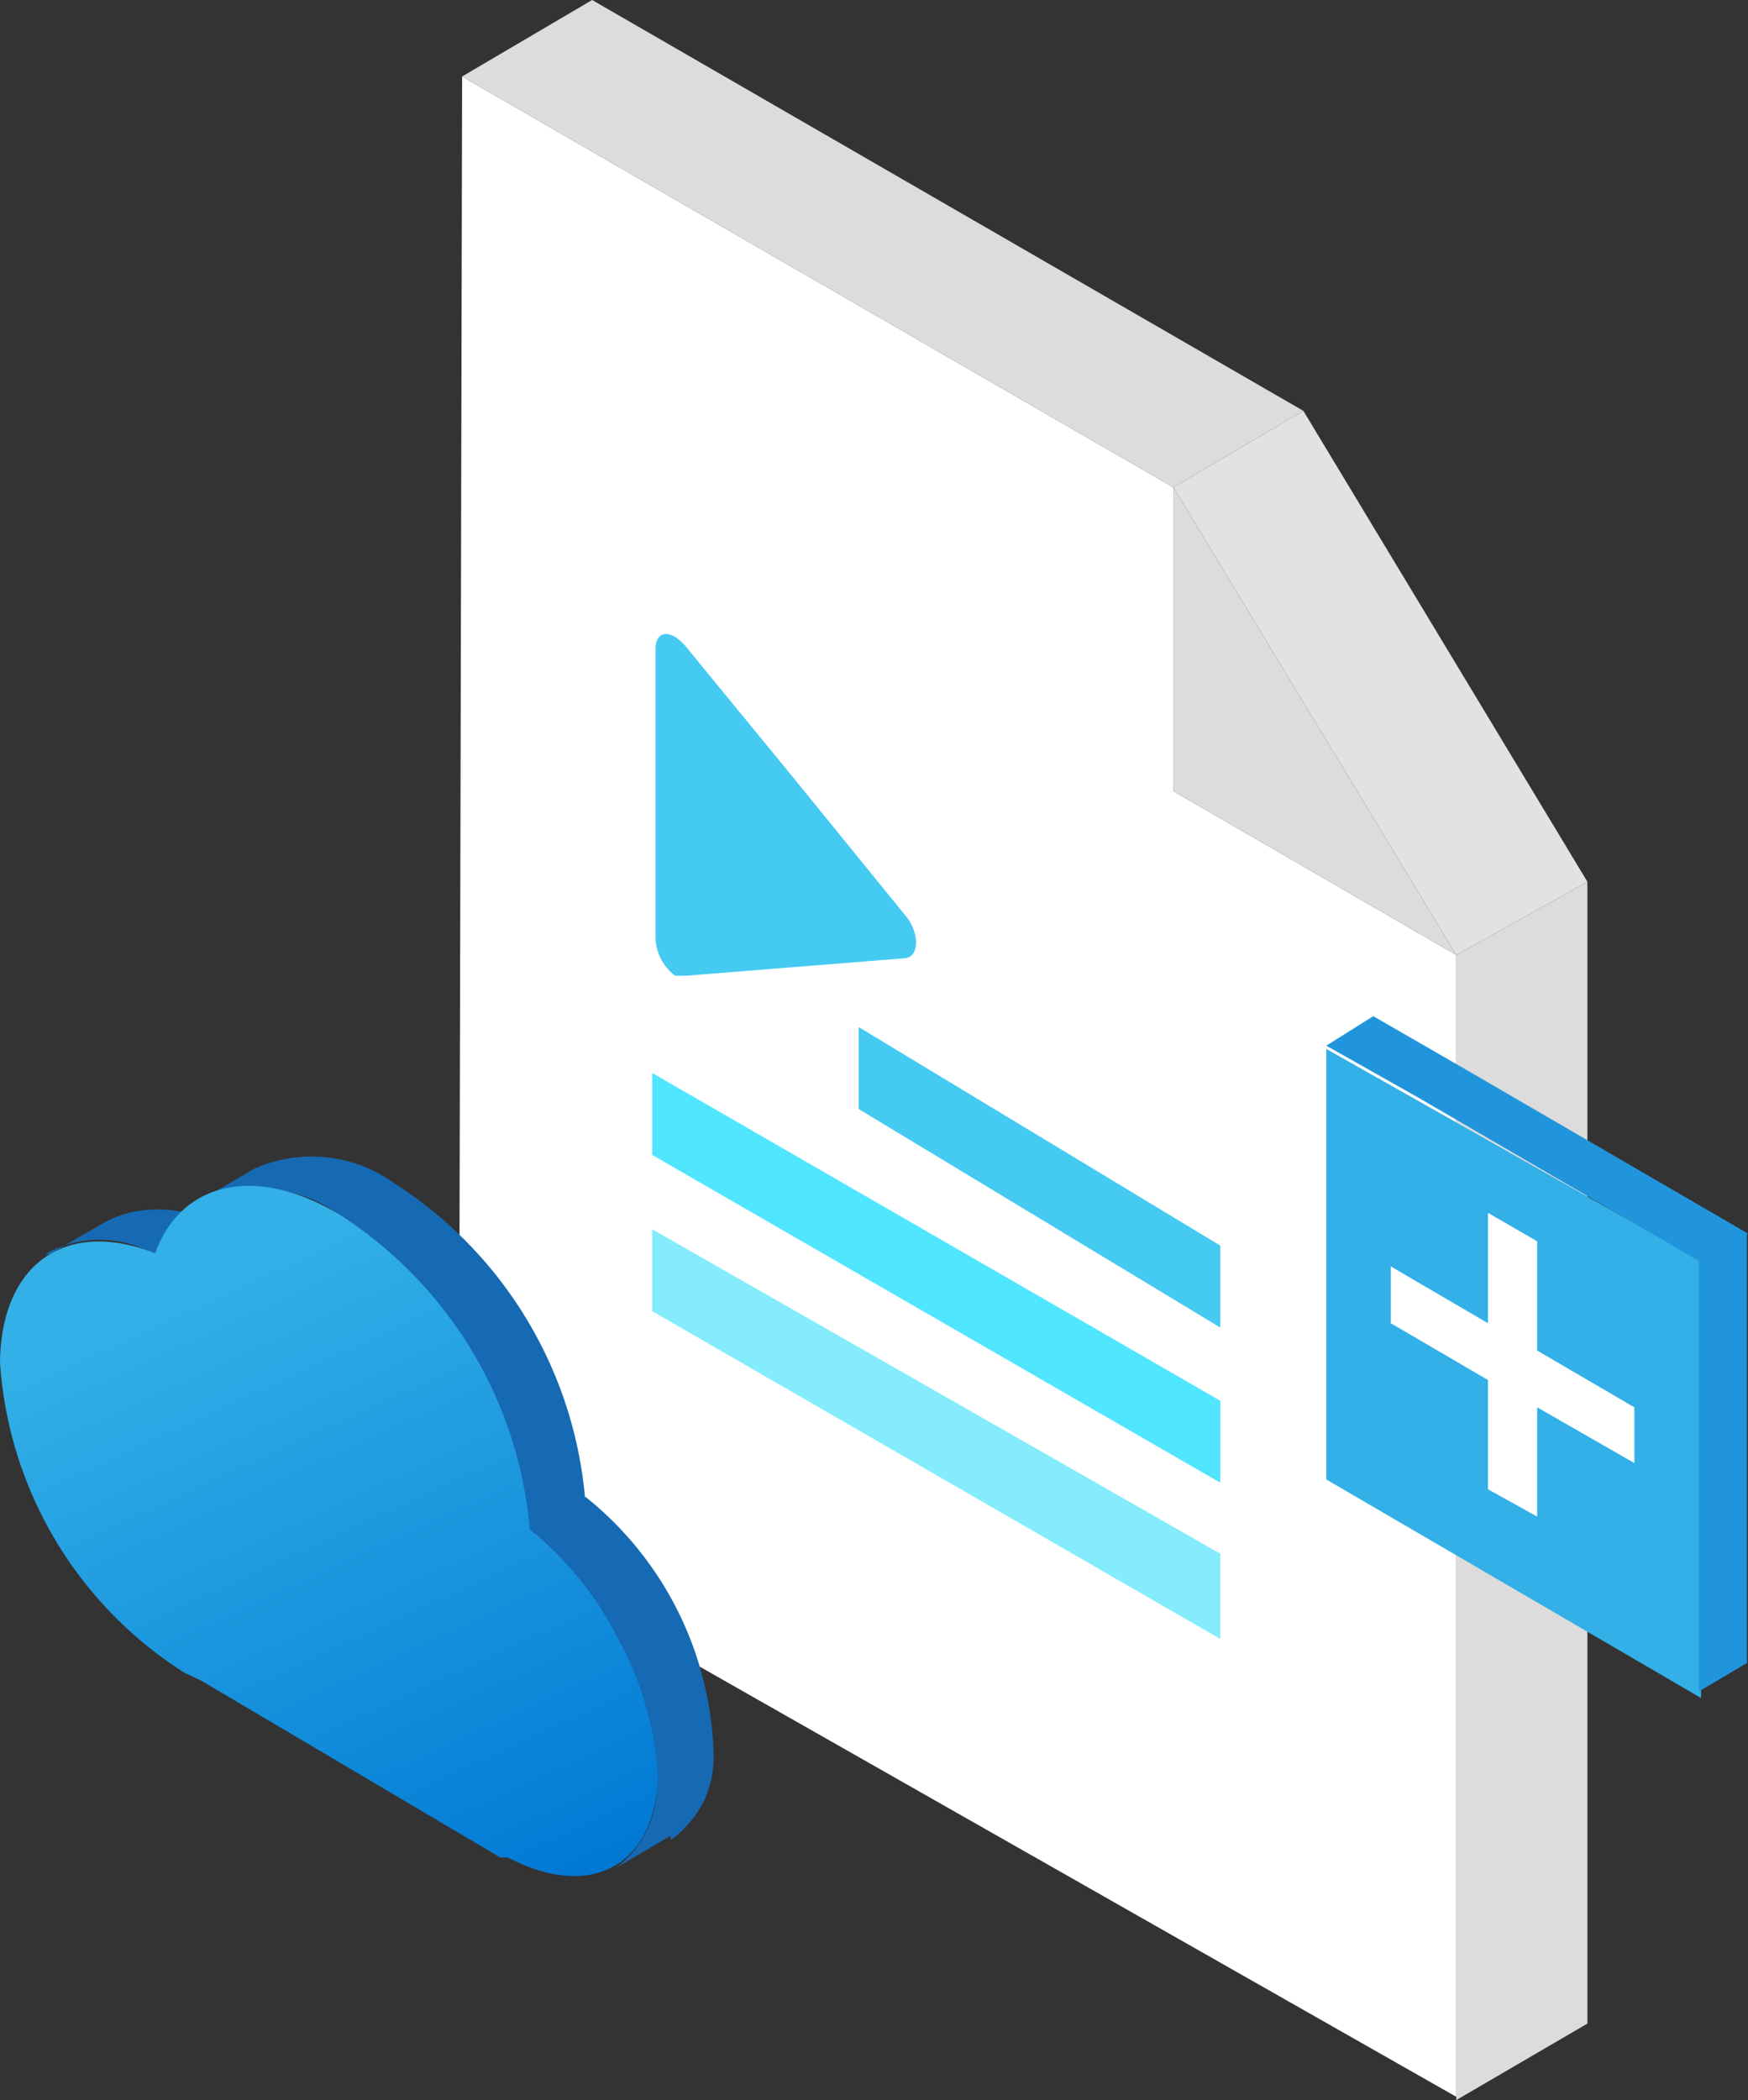 <svg id="Layer_1" data-name="Layer 1" xmlns="http://www.w3.org/2000/svg" xmlns:xlink="http://www.w3.org/1999/xlink" width="16" height="19.22" viewBox="0 0 16 19.22"><rect x="0" y="0" width="16" height="19.22" fill="#333333" stroke="none"/><defs><style>.cls-1{fill:#fff;}.cls-2{fill:#dcdcdc;}.cls-3{fill:#e2e2e2;}.cls-4{fill:#45caf2;}.cls-5{fill:#50e6ff;}.cls-6{fill:#84ecfd;}.cls-7{fill:#32b0e7;}.cls-8{fill:#2195dc;}.cls-9{fill:#156ab3;}.cls-10{fill:url(#linear-gradient);}</style><linearGradient id="linear-gradient" x1="1.79" y1="8.44" x2="4.5" y2="2.57" gradientTransform="matrix(1, 0, 0, -1, 0, 20.22)" gradientUnits="userSpaceOnUse"><stop offset="0" stop-color="#32b0e7"/><stop offset="1" stop-color="#0078d4"/></linearGradient></defs><path class="cls-1" d="M10.74,7.24l2.59,1.5,0,10.45L4.2,14,4.23.7l6.51,3.76Z"/><path class="cls-2" d="M4.23.7,5.42,0l6.51,3.76-1.19.7Z"/><path class="cls-2" d="M13.33,8.74l1.2-.67,0,10.45-1.2.7Z"/><path class="cls-3" d="M10.74,4.46l1.19-.7,2.6,4.31-1.2.67Z"/><path class="cls-2" d="M10.74,4.46l2.59,4.28-2.59-1.5Z"/><path class="cls-4" d="M11.17,11.4v.75l-3.31-2V9.4Z"/><path class="cls-5" d="M11.17,12.82v.75l-5.2-3V9.82Z"/><path class="cls-6" d="M11.17,14.22V15l-5.2-3v-.75Z"/><path class="cls-4" d="M6.18,5.83a.41.41,0,0,1,.1.09l1,1.22,1,1.23c.14.16.14.39,0,.4l-1,.08-1,.08-.1,0A.45.45,0,0,1,6,8.56V5.94C6,5.81,6.08,5.77,6.18,5.83Z"/><path class="cls-7" d="M15.57,11.54l0,3v1l-3.43-2,0-3.94.85.48Z"/><path class="cls-8" d="M12.14,9.57l.85.48,2.56,1.49.45-.25-2.58-1.5-.85-.49Z"/><path class="cls-8" d="M15.55,15.48l.44-.26V11.29l-.44.25v3.94Z"/><path class="cls-1" d="M13.62,11.1l.45.26v1l.89.52v.51l-.89-.51v1l-.45-.25v-1l-.89-.52v-.52l.89.52Z"/><path class="cls-9" d="M6.14,16.8l-.51.3a.9.9,0,0,0,.3-.37A.86.86,0,0,0,6,16.26,3,3,0,0,0,5.66,15a3.24,3.24,0,0,0-.81-1l.51-.3A3.12,3.12,0,0,1,6.53,16a1,1,0,0,1-.08.47,1,1,0,0,1-.31.37Z"/><path class="cls-9" d="M.45,11.48l.52-.3a1,1,0,0,1,.47-.11,1,1,0,0,1,.48.11l-.51.3a1,1,0,0,0-1,0Z"/><path class="cls-9" d="M1.81,11l.51-.3a1.29,1.29,0,0,1,1.29.13,3.82,3.82,0,0,1,1.75,2.94l-.51.3A3.82,3.82,0,0,0,3.1,11.11,1.29,1.29,0,0,0,1.81,11Z"/><path class="cls-10" d="M4.65,17c.76.4,1.36.07,1.37-.76A3,3,0,0,0,5.66,15a3.1,3.1,0,0,0-.81-1A3.82,3.82,0,0,0,3.1,11.11c-.78-.46-1.45-.28-1.68.36-.81-.32-1.41.09-1.42,1a3.65,3.65,0,0,0,1.69,2.84l.15.07L4.58,17l.07,0"/></svg>